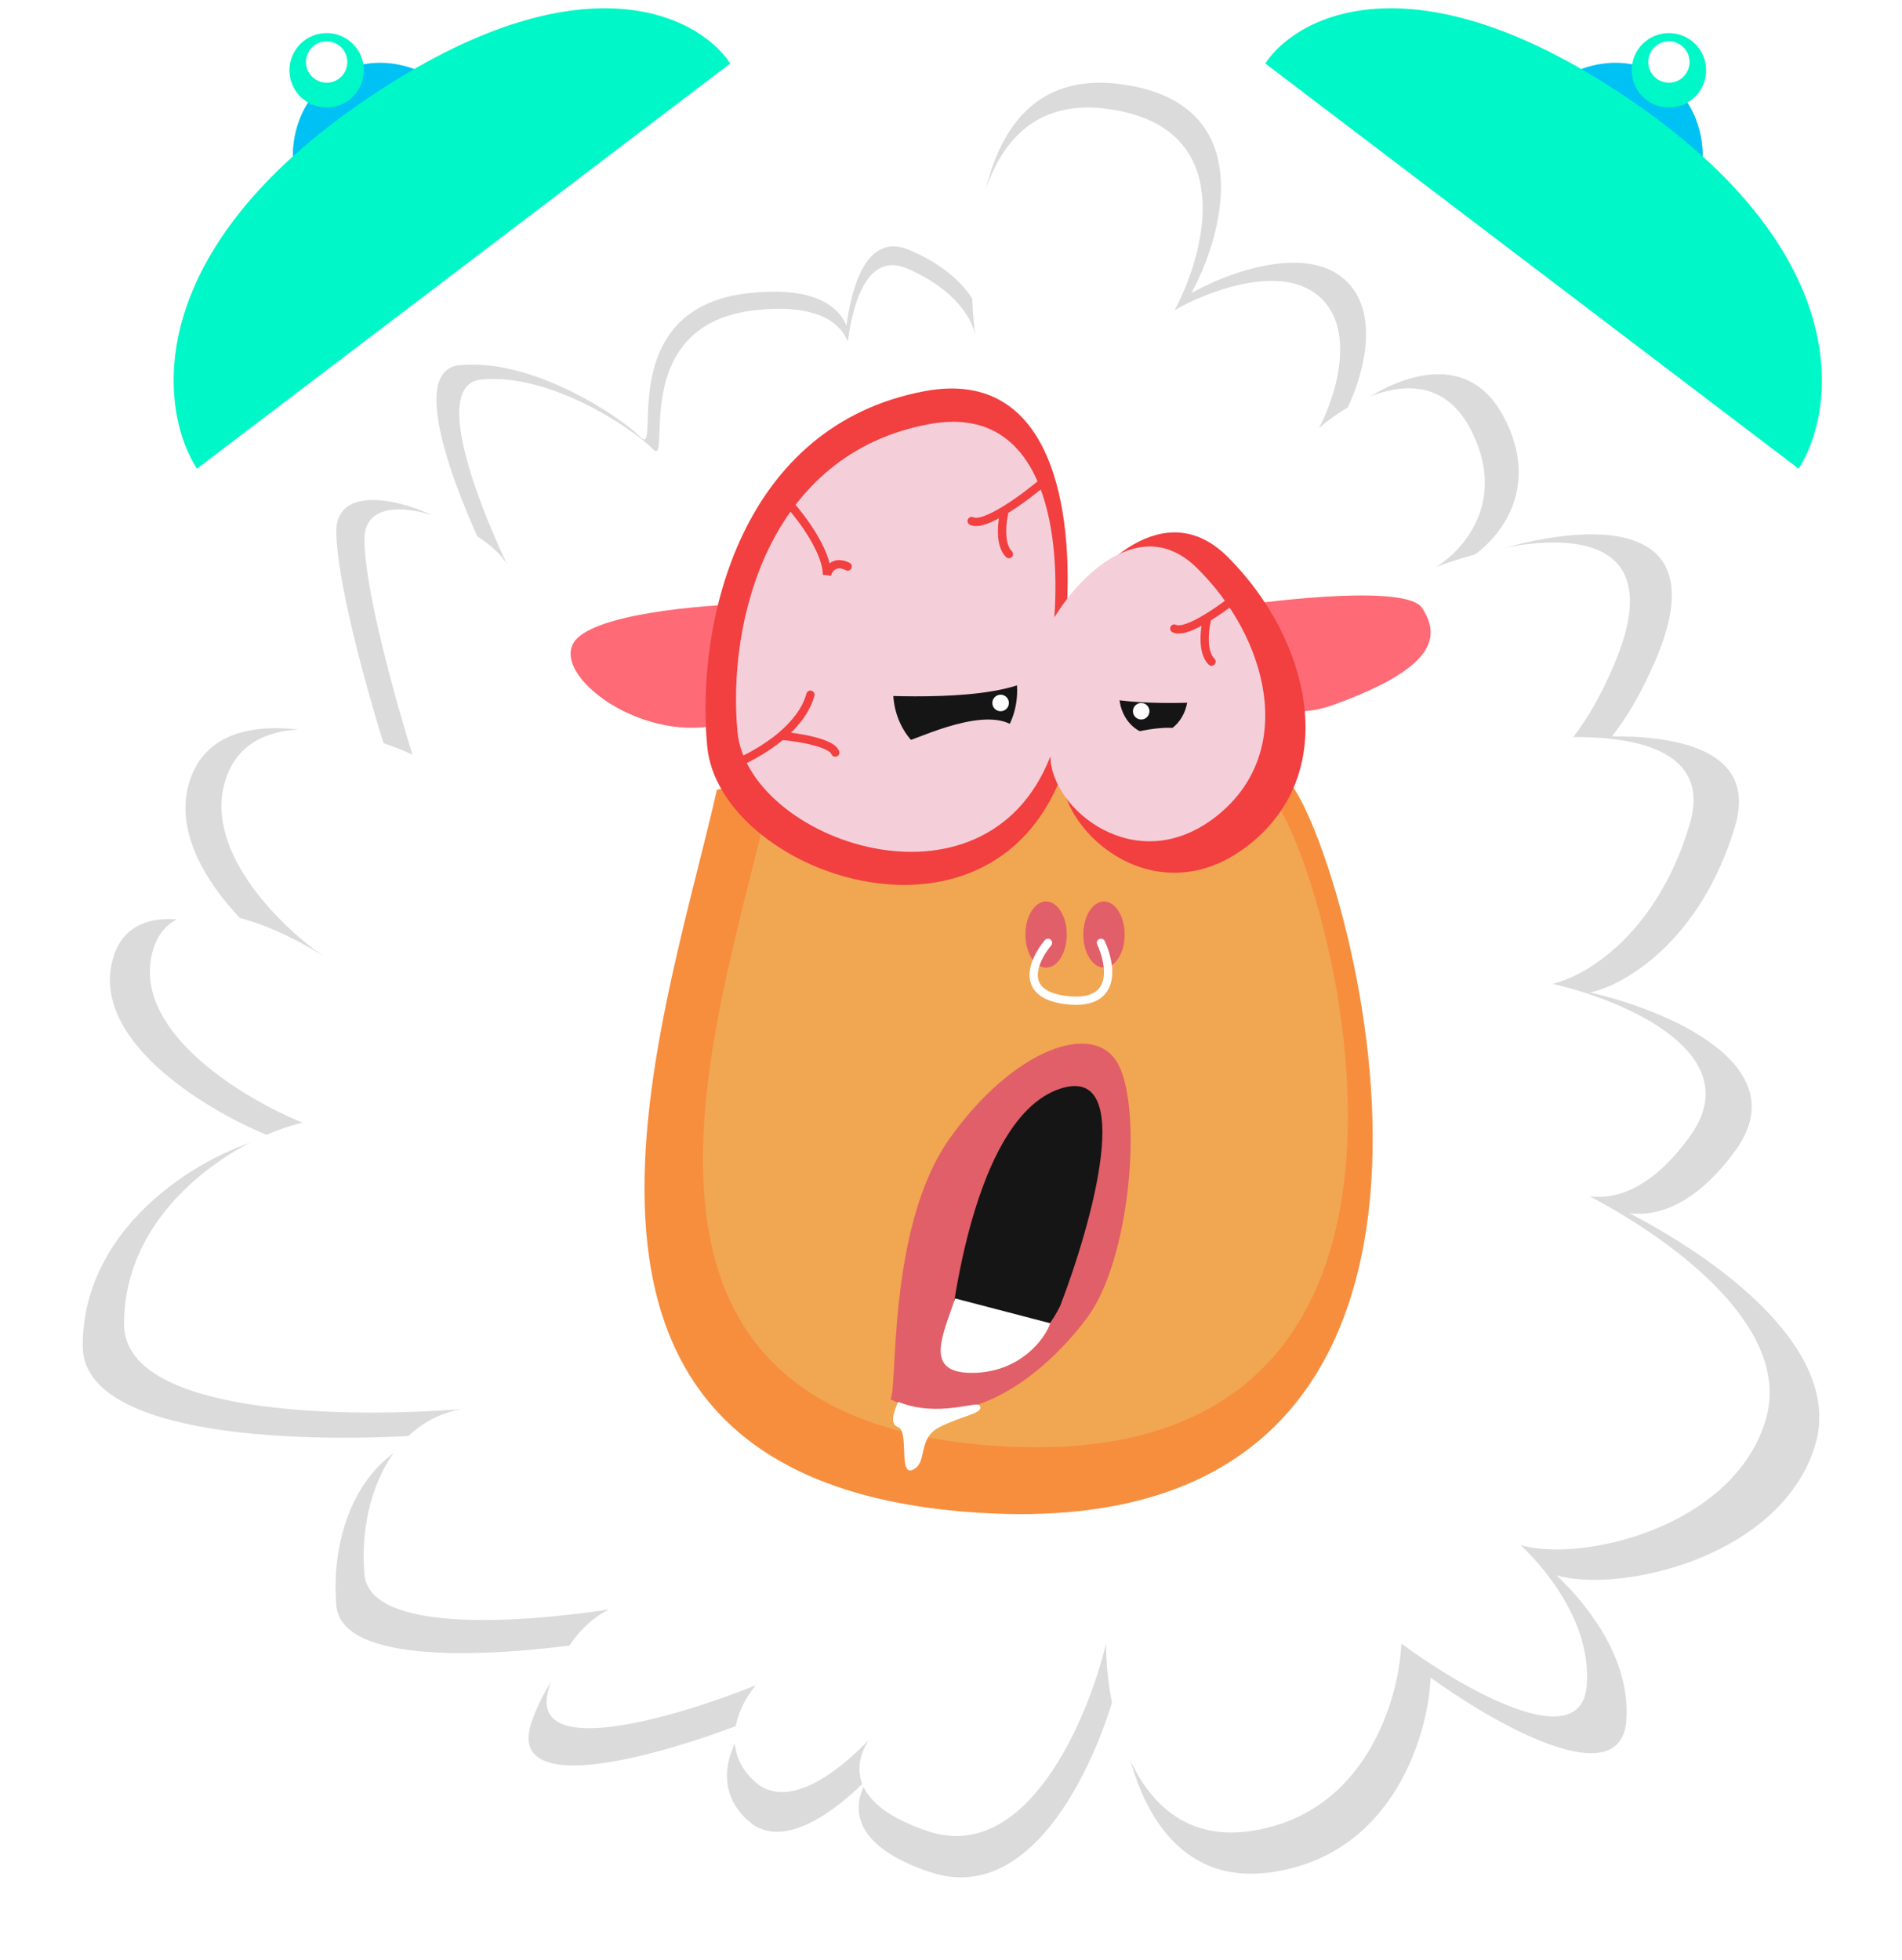 <svg width="230" height="237" viewBox="0 0 230 237" fill="none" xmlns="http://www.w3.org/2000/svg">
<g filter="url(#filter0_d)">
<path d="M118.617 38.581C117.232 28.022 118.669 8.079 135.313 10.149C152.139 12.242 148.167 27.878 144.077 35.435C148.167 33.11 157.573 29.506 162.48 33.691C167.388 37.876 164.525 46.479 162.48 50.257C166.862 46.479 176.852 41.189 181.759 50.257C186.667 59.325 180.883 65.661 177.378 67.695C188.478 63.627 208.575 60.371 200.162 79.902C198.471 83.828 196.704 86.81 194.928 89.033C204.391 88.986 212.371 91.435 209.801 99.956C205.595 113.907 196.365 119.138 192.275 120.01C201.33 122.045 217.513 128.729 209.801 139.192C205.024 145.674 200.448 147.137 197.033 146.689C208.123 152.446 223.087 163.453 219.441 174.94C215.156 188.443 195.735 192.678 188.223 190.478C192.316 194.342 197.211 200.898 196.657 208.073C195.956 217.141 180.591 208.364 172.996 202.842C172.704 209.817 168.44 224.291 153.717 226.383C138.994 228.476 135.313 211.561 135.313 202.842C132.977 212.433 125.149 230.568 112.53 226.383C102.81 223.159 102.864 218.349 105.005 214.981C100.949 219.141 94.659 223.723 90.623 220.28C85.715 216.095 88.578 210.398 90.623 208.073C80.399 212.142 60.827 217.838 64.333 208.073C66.257 202.712 69.15 199.909 71.851 198.567C59.224 200.436 41.275 201.325 40.671 194.122C39.869 184.544 44.208 174.966 53.014 173.415C37.223 174.61 10 173.959 10 162.734C10 147.911 24.897 139.192 32.784 137.448C25.482 134.542 11.402 126.288 13.505 116.522C15.608 106.757 28.987 112.454 35.413 116.522C29.863 112.744 19.64 102.921 23.145 93.853C26.65 84.785 40.379 88.331 46.806 91.237C44.761 84.843 40.671 70.486 40.671 64.208C40.671 56.531 55.767 62.205 58.884 67.353C56.707 62.884 48.551 44.852 55.569 44.154C64.333 43.282 74.848 50.257 77.477 52.873C80.106 55.489 73.973 37.179 90.623 35.435C98.004 34.662 101.241 36.709 102.361 39.381C103.108 33.73 105.172 28.225 109.901 30.203C116.166 32.825 118.268 36.678 118.617 38.581Z" fill="#DBDBDB"/>
<path d="M117.928 40.527C116.615 30.358 117.977 11.15 133.749 13.144C149.693 15.159 145.929 30.219 142.054 37.497C145.93 35.258 154.843 31.787 159.493 35.818C164.143 39.849 161.431 48.134 159.493 51.773C163.645 48.134 173.112 43.04 177.762 51.773C182.413 60.507 176.932 66.609 173.61 68.569C184.129 64.65 203.173 61.514 195.201 80.325C193.599 84.106 191.925 86.978 190.241 89.119C199.208 89.074 206.77 91.433 204.336 99.64C200.35 113.076 191.603 118.115 187.727 118.954C196.308 120.914 211.643 127.352 204.336 137.429C199.808 143.672 195.472 145.081 192.236 144.65C202.745 150.195 216.925 160.796 213.47 171.86C209.409 184.864 191.006 188.943 183.887 186.824C187.767 190.546 192.405 196.861 191.879 203.771C191.215 212.504 176.655 204.051 169.458 198.732C169.182 205.45 165.14 219.39 151.189 221.406C137.237 223.421 133.749 207.13 133.749 198.732C131.535 207.97 124.117 225.437 112.159 221.406C102.948 218.301 103 213.668 105.028 210.424C101.185 214.431 95.225 218.843 91.399 215.528C86.749 211.497 89.462 206.01 91.399 203.771C81.711 207.69 63.165 213.176 66.487 203.771C68.31 198.607 71.051 195.907 73.611 194.615C61.645 196.416 44.636 197.271 44.065 190.335C43.304 181.11 47.416 171.885 55.761 170.39C40.797 171.541 15 170.914 15 160.103C15 145.827 29.117 137.429 36.591 135.75C29.671 132.951 16.329 125.001 18.322 115.595C20.315 106.19 32.992 111.676 39.082 115.595C33.823 111.956 24.135 102.495 27.456 93.761C30.778 85.028 43.788 88.443 49.878 91.242C47.94 85.084 44.065 71.256 44.065 65.209C44.065 57.816 58.37 63.281 61.324 68.239C59.26 63.934 51.531 46.567 58.182 45.895C66.487 45.055 76.451 51.773 78.942 54.292C81.433 56.812 75.622 39.177 91.399 37.497C98.394 36.752 101.461 38.724 102.523 41.298C103.231 35.856 105.186 30.553 109.668 32.459C115.605 34.983 117.597 38.695 117.928 40.527Z" fill="white"/>
<path d="M118.732 182.935C59.909 179.475 80.008 124.941 86.697 95.488C107.456 91.5 150.494 85.916 156.584 95.488C164.195 107.454 185.743 186.876 118.732 182.935Z" fill="#F68E3E"/>
<path d="M121.137 174.875C69.034 171.82 86.837 123.671 92.762 97.666C111.149 94.145 149.271 89.215 154.664 97.666C161.406 108.231 180.493 178.355 121.137 174.875Z" fill="#F1A652"/>
<path d="M69.319 77.795C71.29 74.278 84.649 73.133 91.083 73C93.683 76.33 96.914 83.788 89.029 86.985C79.174 90.98 66.855 82.19 69.319 77.795Z" fill="#FE6A75"/>
<path d="M171.959 73.503C170.19 70.781 155.249 72.369 148 73.503C148.246 78.921 151.244 88.85 161.27 85.221C173.802 80.685 174.171 76.905 171.959 73.503Z" fill="#FE6A75"/>
<path d="M85.515 90.203C84.131 74.978 89.667 51.449 111.812 47.297C127.356 44.383 129.83 61.856 128.956 74.286C132.238 68.75 140.738 59.615 148.489 67.366C158.178 77.054 162.33 92.971 151.257 101.967C140.185 110.964 128.42 100.929 128.42 93.663C119.424 117.192 86.899 105.427 85.515 90.203Z" fill="#F23F3F"/>
<path d="M89.175 88.449C87.954 75.26 92.838 54.876 112.372 51.279C126.084 48.754 128.266 63.892 127.495 74.66C130.39 69.864 137.889 61.951 144.726 68.665C153.272 77.058 156.934 90.847 147.167 98.641C137.4 106.434 127.023 97.742 127.023 91.447C119.087 111.83 90.396 101.638 89.175 88.449Z" fill="#F4CED9"/>
<ellipse cx="139.493" cy="83.975" rx="4.152" ry="4.844" fill="#151515"/>
<circle cx="138" cy="86" r="1" fill="white"/>
<ellipse cx="115.5" cy="83.5" rx="7.5" ry="8.5" fill="#151515"/>
<circle cx="121" cy="85" r="1" fill="white"/>
<path d="M114.802 137.714C107.183 148.516 108.612 168.24 107.66 169.179C116.707 173.875 126.231 166.362 131.469 159.317C136.707 152.273 138.135 134.427 135.278 128.792C132.421 123.156 122.421 126.913 114.802 137.714Z" fill="#E15F68"/>
<path d="M128.222 131.631C116.712 135.378 114.499 163.946 114.499 164.883C121.582 167.506 126.599 161.292 128.222 157.858C132.059 147.867 137.43 128.634 128.222 131.631Z" fill="#151515"/>
<path d="M127 160L115.5 157C114 161.5 111.675 166 117.5 166C123.325 166 126.393 161.87 127 160Z" fill="white"/>
<path d="M108.603 172.559C107.511 172.185 108.148 170.591 108.603 169.5C113.609 171.5 118.136 169.252 118.5 170C118.955 170.935 116.339 171.156 113.609 172.559C110.878 173.961 112.243 176.767 110.423 177.702C108.603 178.637 109.968 173.026 108.603 172.559Z" fill="white"/>
<path d="M95.5 61C97 62.667 100 66.7 100 69.5C100.167 68.833 100.9 67.7 102.5 68.5" stroke="#F23F3F" stroke-linecap="round"/>
<path d="M124 82.5C118 85 105.5 84 103 84C102 79.833 102.2 71.3 111 70.5C119.8 69.7 123.334 78.167 124 82.5Z" fill="#F4CED9"/>
<path d="M131 83.642C135.764 85.642 145.689 84.842 147.674 84.842C148.468 81.509 148.309 74.682 141.322 74.042C134.335 73.402 131.529 80.175 131 83.642Z" fill="#F4CED9"/>
<ellipse cx="126.5" cy="113" rx="2.5" ry="4" fill="#E15F68"/>
<ellipse cx="133.5" cy="113" rx="2.5" ry="4" fill="#E15F68"/>
<path d="M109 89.826C109.985 89.826 118.358 85.41 122.299 87.618C126.239 89.826 112.448 99.392 109 89.826Z" fill="#F4CED9"/>
<path d="M133 89.615C133.774 89.615 140.353 87.092 143.449 88.353C146.545 89.615 135.709 95.081 133 89.615Z" fill="#F4CED9"/>
<path d="M126.733 114C124.999 116.059 123.052 120.33 129.134 120.948C135.215 121.565 134.335 116.573 133.135 114" stroke="white" stroke-linecap="round"/>
<path d="M88.5 92.5C90 91.937 92.439 90.71 94.5 88.961M98 84C97.475 85.925 96.102 87.6 94.5 88.961M94.5 88.961C96.5 89.14 100.6 89.8 101 91" stroke="#F23F3F" stroke-linecap="round"/>
<path d="M126.5 58C125.283 59.043 123.324 60.575 121.5 61.689M117.5 63C118.266 63.383 119.826 62.712 121.5 61.689M121.5 61.689C121.167 62.959 120.8 65.8 122 67" stroke="#F23F3F" stroke-linecap="round"/>
<path d="M151 71C149.783 72.043 147.824 73.575 146 74.689M142 76C142.766 76.383 144.326 75.712 146 74.689M146 74.689C145.667 75.959 145.3 78.8 146.5 80" stroke="#F23F3F" stroke-linecap="round"/>
</g>
<path d="M51 24L61 35.5" stroke="white" stroke-width="10"/>
<path d="M40 9.5C35.6 12.7 35.167 17.833 35.5 20L51.5 9C49.5 7.833 44.4 6.3 40 9.5Z" fill="#00C1F3"/>
<path d="M43.312 12.672C16.912 31.072 19.312 49.672 23.812 56.672L88.312 7.672C84.312 1.672 69.712 -5.728 43.312 12.672Z" fill="#00F7C8"/>
<circle cx="39.5" cy="8.5" r="4.5" fill="#00F7C8"/>
<circle cx="39.5" cy="7.5" r="2.5" fill="white"/>
<path d="M190.312 24L180.312 35.5" stroke="white" stroke-width="10"/>
<path d="M201.312 9.5C205.712 12.7 206.146 17.833 205.812 20L189.812 9C191.812 7.833 196.912 6.3 201.312 9.5Z" fill="#00C1F3"/>
<path d="M198 12.672C224.4 31.072 222 49.672 217.5 56.672L153 7.672C157 1.672 171.6 -5.728 198 12.672Z" fill="#00F7C8"/>
<circle r="4.5" transform="matrix(-1 0 0 1 201.812 8.5)" fill="#00F7C8"/>
<circle r="2.5" transform="matrix(-1 0 0 1 201.812 7.5)" fill="white"/>
<defs>
<filter id="filter0_d" x="0" y="0" width="230" height="237" filterUnits="userSpaceOnUse" color-interpolation-filters="sRGB">
<feFlood flood-opacity="0" result="BackgroundImageFix"/>
<feColorMatrix in="SourceAlpha" type="matrix" values="0 0 0 0 0 0 0 0 0 0 0 0 0 0 0 0 0 0 127 0"/>
<feOffset/>
<feGaussianBlur stdDeviation="5"/>
<feColorMatrix type="matrix" values="0 0 0 0 0 0 0 0 0 0 0 0 0 0 0 0 0 0 0.4 0"/>
<feBlend mode="normal" in2="BackgroundImageFix" result="effect1_dropShadow"/>
<feBlend mode="normal" in="SourceGraphic" in2="effect1_dropShadow" result="shape"/>
</filter>
</defs>
</svg>

